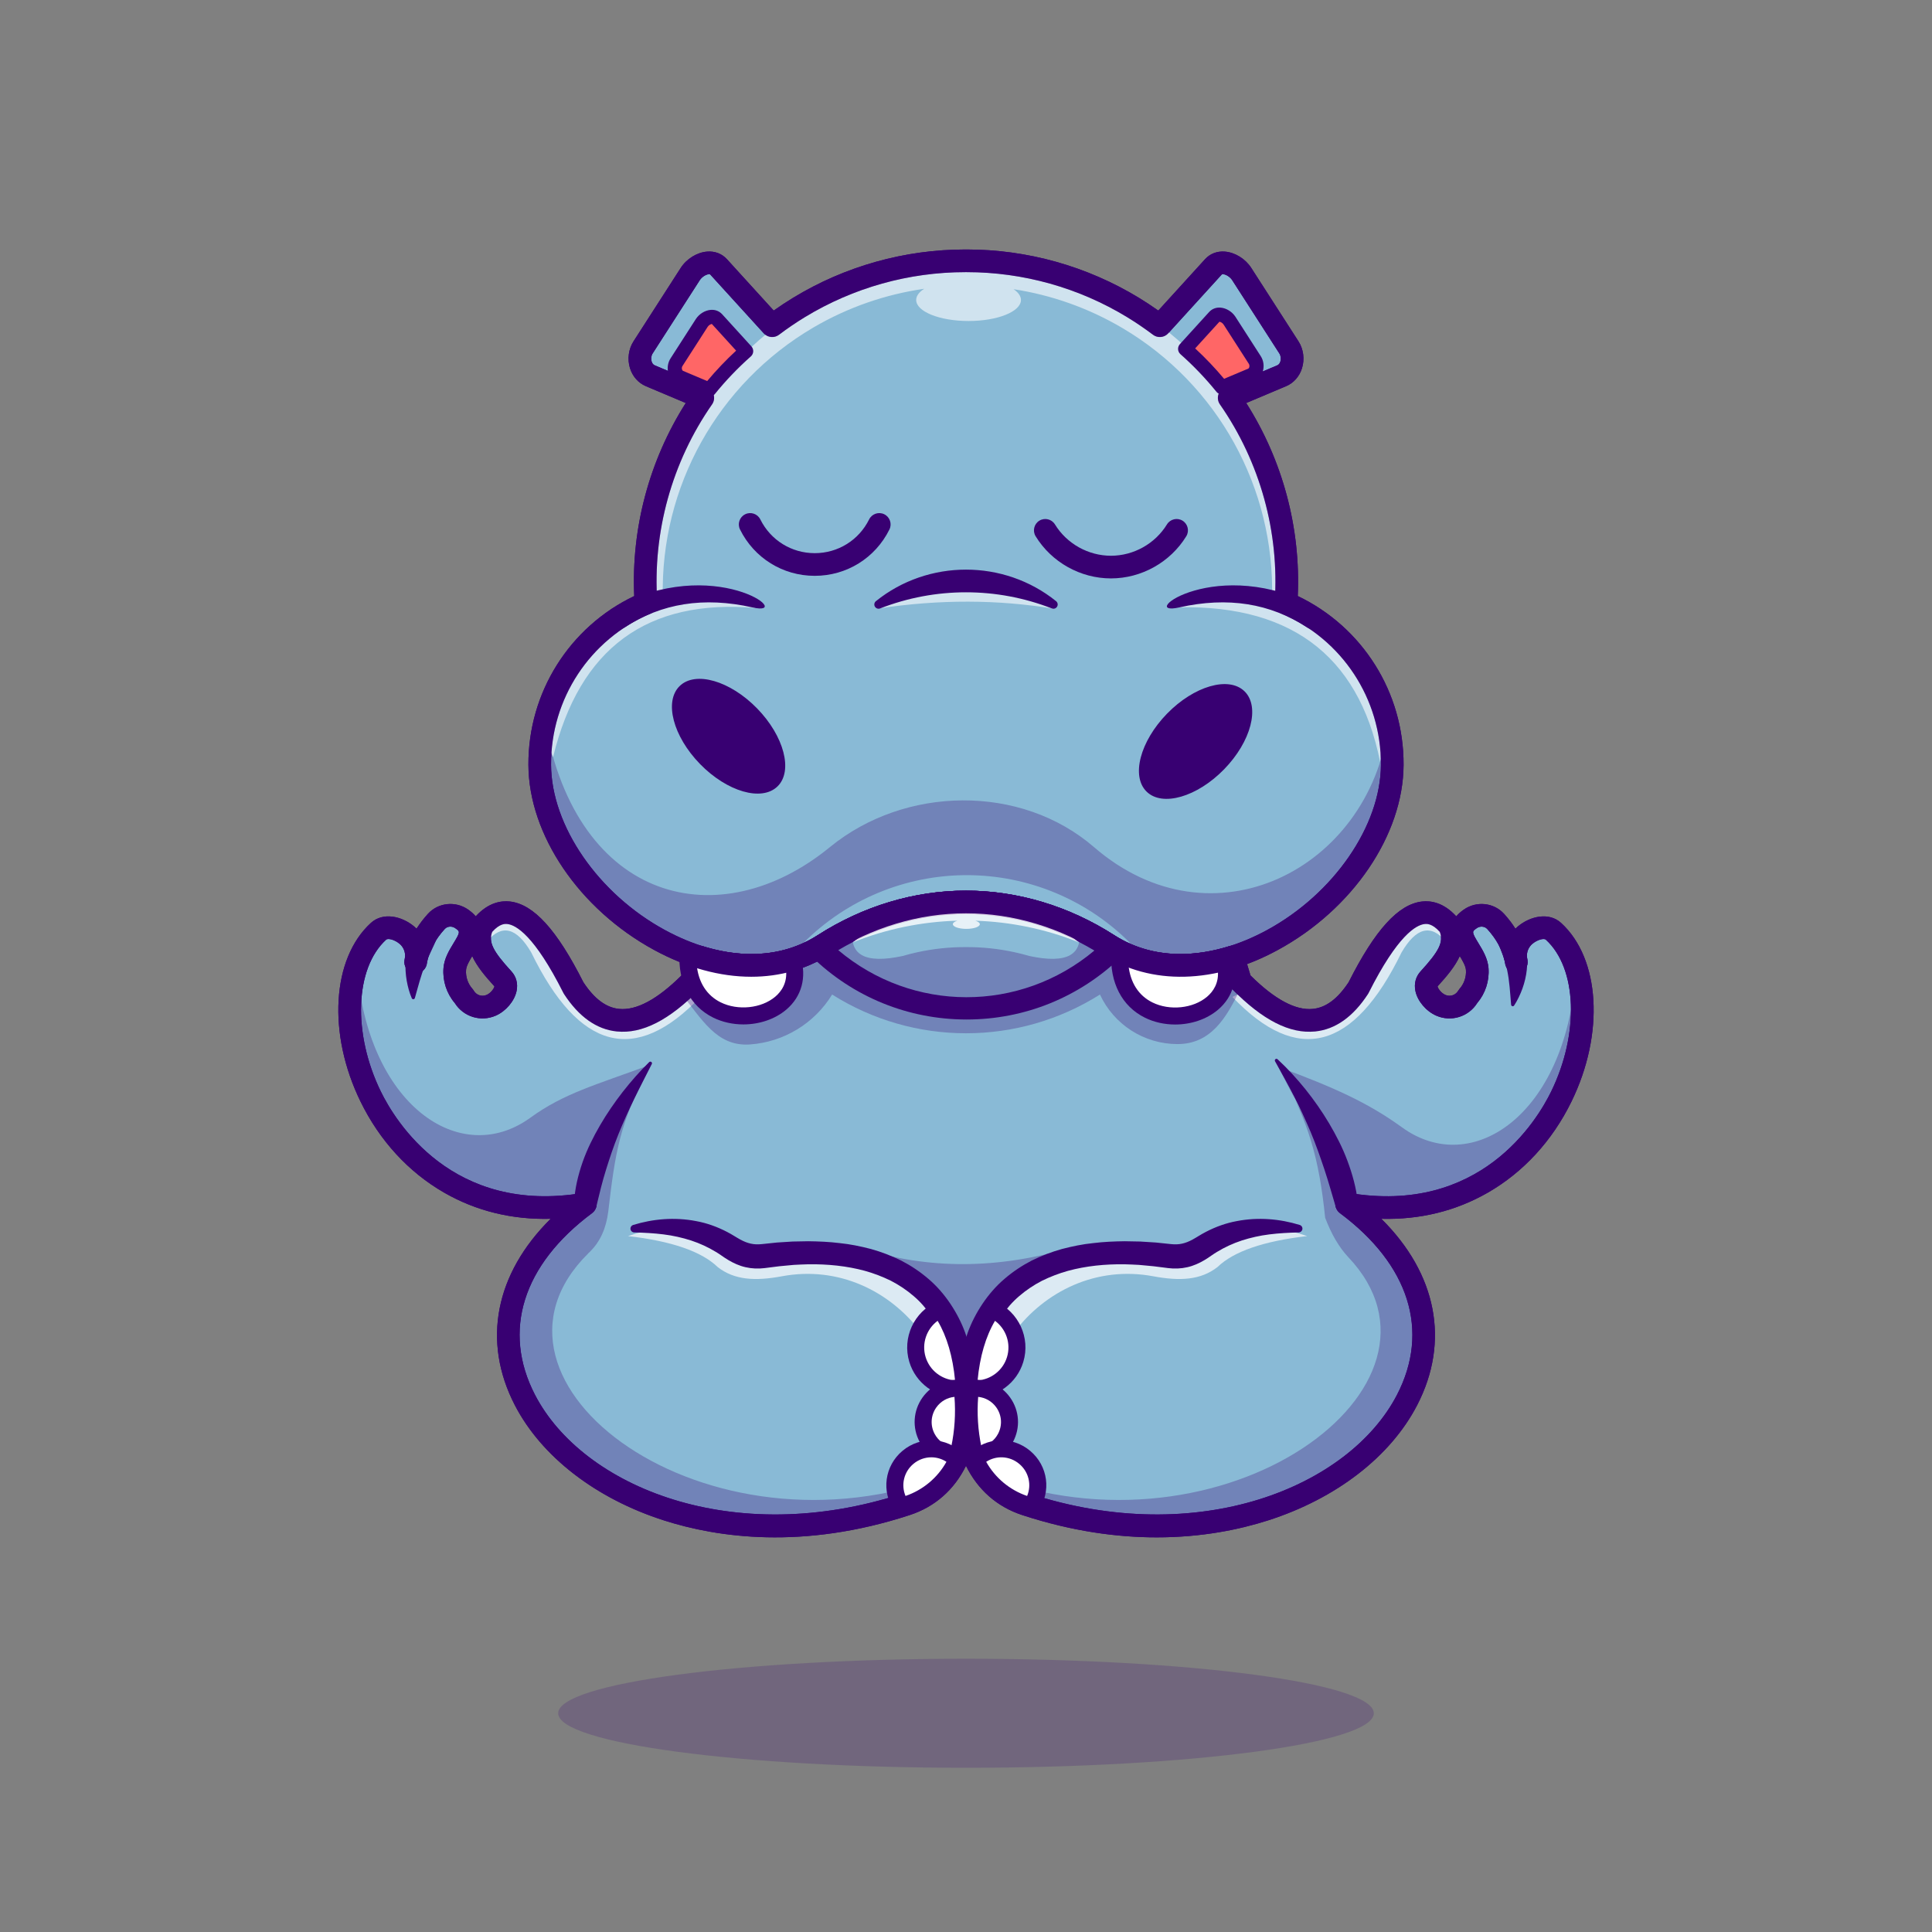 <?xml version="1.0" encoding="utf-8"?>
<!-- Generator: Adobe Illustrator 27.5.0, SVG Export Plug-In . SVG Version: 6.00 Build 0)  -->
<svg version="1.1" id="Layer_1" xmlns="http://www.w3.org/2000/svg" xmlns:xlink="http://www.w3.org/1999/xlink" x="0px" y="0px"
	 viewBox="0 0 4000 4000" style="enable-background:new 0 0 4000 4000;" xml:space="preserve">
<rect x="0" y="0" width="4000" height="4000" fill="#808080" stroke="none"/>
<g>
	<g>
		<!-- <g>
			<rect style="fill-rule:evenodd;clip-rule:evenodd;fill:#9EEF79;" width="4000" height="4000"/>
		</g> -->
	</g>
	<g>
		<g style="opacity:0.2;">
			<g>
				<path style="fill-rule:evenodd;clip-rule:evenodd;fill:#380072;" d="M2000,3434.24c466.318,0,844.344,50.531,844.344,112.88
					c0,62.348-378.026,112.88-844.344,112.88s-844.344-50.532-844.344-112.88C1155.657,3484.77,1533.682,3434.24,2000,3434.24"/>
			</g>
		</g>
		<g>
			<g>
				<g>
					<path style="fill-rule:evenodd;clip-rule:evenodd;fill:#89BAD6;" d="M1705.58,1955.998
						c-228.261,146.567-586.908-111.555-588.104-372.49c-0.643-145.66,86.018-277.549,219.981-334.757
						c-10.643-153.654,32.556-303.012,117.569-424.974l-108.69-45.846c-21.646-9.143-27.685-38.832-14.94-58.618l97.71-151.936
						c12.721-19.784,42.818-32.314,58.619-14.94l110.98,121.937c17.733-13.415,36.254-26.04,55.515-37.781
						c106.183-64.609,226.018-96.805,345.782-96.59c119.764-0.215,239.574,31.982,345.76,96.59
						c19.259,11.741,37.781,24.366,55.537,37.781l110.959-121.937c15.822-17.374,45.895-4.844,58.616,14.94l97.734,151.936
						c12.721,19.786,6.706,49.476-14.94,58.618l-108.713,45.846c85.035,121.961,128.21,271.319,117.592,424.974
						c133.963,57.208,220.624,189.097,219.957,334.757c-1.195,260.935-359.818,519.057-588.104,372.49
						c-91.935-59.046-193.178-88.569-294.397-88.569C1898.758,1867.428,1797.514,1896.952,1705.58,1955.998z"/>
				</g>
			</g>
			<g>
				<g>
					<path style="fill:#380072;" d="M1555.419,2022.262c-64.485,0-133.093-18.501-200.999-55.396
						c-155.093-84.268-259.741-238.284-260.405-383.252c-0.662-149.924,84.8-285.371,219.104-349.597
						c-6.33-140.608,31.187-280.906,106.667-399.641l-82.568-34.829c-15.649-6.609-27.646-20.203-32.925-37.3
						c-5.774-18.701-3.015-39.502,7.378-55.64l97.703-151.921c12.061-18.76,33.379-32.012,54.302-33.757
						c16.24-1.367,30.947,4.224,41.404,15.72l96.782,106.338c13.088-9.28,26.531-18.13,40.149-26.431
						c107.559-65.444,230.916-100.017,356.799-100.017c0.828,0,1.643,0,2.466,0c125.791,0,249.126,34.568,356.68,100.01
						c13.616,8.301,27.065,17.153,40.178,26.443l96.772-106.348c10.466-11.499,25.156-17.092,41.423-15.715
						c20.913,1.753,42.217,15.005,54.277,33.76l97.732,151.931c10.388,16.157,13.135,36.965,7.351,55.667
						c-5.281,17.078-17.271,30.657-32.896,37.256l-82.598,34.834c75.479,118.701,112.998,258.997,106.685,399.641
						c134.316,64.231,219.768,199.68,219.082,349.597c-0.664,144.966-105.305,298.979-260.386,383.247
						c-129.998,70.64-262.62,73.872-363.855,8.877c-86.428-55.51-183.845-84.849-281.721-84.849
						c-97.891,0-195.317,29.338-281.743,84.849h-0.002C1669.906,2006.783,1614.386,2022.262,1555.419,2022.262z M2000.002,1843.966
						c106.885,0,213.069,31.914,307.075,92.29c86.382,55.466,201.599,51.589,316.099-10.625
						c138.296-75.144,235.288-215.876,235.864-342.231c0.627-136.553-80.117-259.441-205.708-313.071
						c-9.185-3.923-14.88-13.23-14.192-23.196c10.027-145.061-30.256-290.644-113.43-409.936
						c-4.048-5.808-5.259-13.132-3.293-19.934c1.968-6.799,6.899-12.349,13.423-15.1l108.711-45.847
						c3.679-1.555,5.466-5.149,6.313-7.891c1.689-5.466,0.908-11.914-1.99-16.423l-97.732-151.931
						c-4.121-6.409-12.349-11.848-18.73-12.383c-2.161-0.159-2.576,0.293-2.808,0.544l-110.955,121.934
						c-8.159,8.97-21.816,10.244-31.494,2.927c-17.231-13.02-35.269-25.291-53.606-36.47
						c-100.178-60.952-215.09-93.162-332.354-93.162c-0.769,0-1.536,0-2.305,0c-117.371,0-232.278,32.207-332.476,93.171
						c-18.35,11.184-36.372,23.452-53.555,36.45c-9.673,7.327-23.337,6.06-31.506-2.917l-110.981-121.938
						c-0.229-0.254-0.664-0.715-2.793-0.54c-6.389,0.535-14.622,5.972-18.74,12.378l-97.71,151.938
						c-2.908,4.509-3.689,10.942-2.005,16.404c0.85,2.744,2.637,6.348,6.34,7.913l108.679,45.842
						c6.521,2.751,11.453,8.301,13.418,15.1c1.968,6.799,0.757,14.123-3.291,19.932
						c-83.179,119.331-123.455,264.917-113.408,409.937c0.688,9.966-5.005,19.275-14.192,23.198
						c-125.581,53.625-206.338,176.516-205.735,313.076c0.579,126.353,97.578,267.087,235.886,342.231
						c114.5,62.217,229.712,66.084,316.082,10.62C1786.908,1875.88,1893.102,1843.966,2000.002,1843.966z M1705.58,1955.997h0.049
						H1705.58z"/>
				</g>
			</g>
			<g style="opacity:0.6;">
				<g>
					<path style="fill-rule:evenodd;clip-rule:evenodd;fill:#FFFFFF;" d="M1820.69,1259.443
						c107.974-76.804,252.821-76.494,360.485,0.765C2065.634,1241.089,1945.489,1240.828,1820.69,1259.443"/>
				</g>
			</g>
			<g style="opacity:0.3;">
				<g>
					<path style="fill-rule:evenodd;clip-rule:evenodd;fill:#380072;" d="M1684.268,1968.313
						c-228.574,118.452-565.621-131.864-566.792-384.805c-0.117-30.574,3.58-60.552,10.79-89.359
						c65.967,375.618,361.939,446.309,589.939,259.742c155.16-126.971,395.187-131.124,546.837,0
						c245.208,211.987,568.867,45.419,608.963-250.076c5.704,25.825,8.617,52.531,8.498,79.693
						c-1.146,252.271-336.405,501.895-564.952,385.711c7.564-5.369,15.011-10.954,22.338-16.756
						c-89.596-89.977-211.339-140.574-338.335-140.574s-248.742,50.597-338.338,140.574
						C1670.137,1957.955,1677.154,1963.205,1684.268,1968.313"/>
				</g>
			</g>
			<g>
				<g>
					<path style="fill-rule:evenodd;clip-rule:evenodd;fill:#89BAD6;" d="M2000.002,2952.117
						c-11.766,70.525-48.975,132.866-123.655,157.33c-606.384,198.572-1084.676-309.03-664.475-621.637
						c-425.45,72.246-586.862-419.817-428.149-564.688c15.705-14.322,42.029-5.8,58.379,7.755
						c16.372,13.557,23.533,35.301,18.45,55.92c4.558-28.998,18.496-57.279,42.769-83.987c13.459-14.845,36.134-16.851,52.577-5.37
						c45.538,31.767-11.289,64.059-14.344,104.01c-1.598,20.598,5.274,40.956,19.046,56.399
						c11.408,19.664,35.799,27.59,56.588,18.376c20.788-9.211,39.714-37.52,24.369-54.273
						c-38.832-42.413-59.572-72.053-42.769-109.978c51.6-61.981,114.49-19.212,188.645,128.308
						c61.407,94.132,142.889,89.596,244.467-13.557c4.893-17.469,10.142-34.296,15.727-50.526
						c88.308,27.614,180.602,24.464,257.953-25.202c91.935-59.046,193.178-88.569,294.422-88.569
						c101.219,0,202.463,29.523,294.397,88.569c77.351,49.666,169.67,52.817,257.953,25.202
						c5.609,16.23,10.859,33.057,15.751,50.526c101.554,103.153,183.036,107.688,244.468,13.557
						c74.155-147.52,137.021-190.289,188.645-128.308c16.778,37.925-3.962,67.566-42.77,109.978
						c-15.37,16.753,3.581,45.062,24.369,54.273c20.764,9.214,45.179,1.288,56.588-18.376c13.747-15.443,20.62-35.802,19.046-56.399
						c-3.079-39.952-59.882-72.244-14.344-104.01c16.443-11.482,39.094-9.475,52.577,5.37c24.249,26.708,38.187,54.989,42.77,83.987
						c-5.083-20.62,2.077-42.364,18.427-55.92c16.372-13.554,42.696-22.076,58.376-7.755
						c158.716,144.871-2.696,636.934-428.146,564.688c420.198,312.607-58.069,820.209-664.477,621.637
						C2048.952,3084.983,2011.745,3022.642,2000.002,2952.117z"/>
				</g>
			</g>
			<g style="opacity:0.3;">
				<g>
					<path style="fill-rule:evenodd;clip-rule:evenodd;fill:#380072;" d="M1180.223,2497.226
						c46.518-89.119,98.047-152.343,164.777-292.226c-111.936,41.386-177.164,58.451-246.973,109.119
						c-145.756,105.802-339.029-27.209-359.268-316.212C730,2345,886.375,2513.478,1180.223,2497.226"/>
				</g>
			</g>
			<g style="opacity:0.3;">
				<g>
					<path style="fill-rule:evenodd;clip-rule:evenodd;fill:#380072;" d="M1085.709,2633.863
						c-117.256,380.892,424.998,710.397,875.245,420.296c-497.384,190.791-1013.815-191.89-743.092-459.104l-0.144-0.046
						c1.075-0.98,2.148-1.958,3.199-2.96l1.026-1.026c20.573-20.407,33.006-47.831,37.351-82.247v0.024
						c13.938-118.522,22.84-185.146,85.705-298.801C1252.469,2397.88,1185.69,2506.225,1085.709,2633.863"/>
				</g>
			</g>
			<g style="opacity:0.3;">
				<g>
					<path style="fill-rule:evenodd;clip-rule:evenodd;fill:#380072;" d="M2820.377,2517.059
						C2773.861,2427.964,2716.708,2349.883,2650,2210c111.912,41.386,182.739,73.284,252.551,123.976
						c145.756,105.802,339.029-27.209,359.268-316.237C3261.364,2366.914,3114.2,2533.335,2820.377,2517.059"/>
				</g>
			</g>
			<g style="opacity:0.3;">
				<g>
					<path style="fill-rule:evenodd;clip-rule:evenodd;fill:#380072;" d="M2915.843,2633.863
						c117.259,380.892-424.996,710.397-875.245,420.296c492.899,189.073,1004.653-185.064,750.351-451.896h0.024
						c-18.855-20.334-34.631-47.327-47.33-80.956h-0.022C2730.996,2398.441,2710.061,2322.64,2645,2205
						C2737.531,2392.88,2815.865,2506.225,2915.843,2633.863"/>
				</g>
			</g>
			<g>
				<g>
					<path style="fill:#380072;" d="M2394.936,3182.931c-81.616,0.005-175.237-12.344-278.606-46.191
						c-52.117-17.07-91.909-52.314-116.338-101.899c-24.438,49.585-64.233,84.829-116.343,101.899
						c-221.894,72.661-398.994,46.235-508.484,11.27c-141.296-45.122-253.979-132.08-309.158-238.574
						c-68.625-132.451-40.442-272.681,74.063-386.021c-80.356,1.973-154.092-16.123-220.232-54.048
						c-73.892-42.373-133.904-107.705-173.55-188.945c-68.452-140.259-59.36-295.71,21.619-369.626
						c25.227-23.008,63.948-13.887,89.165,7.019c1.885,1.558,3.684,3.201,5.396,4.912c6.633-10.525,14.468-20.767,23.494-30.696
						c21.206-23.399,57.056-27.2,83.369-8.826c6.494,4.531,11.631,9.207,15.618,13.95c26.353-28.887,52.925-32.72,70.959-30.666
						c48.982,5.62,97.263,58.716,151.877,167.048c22.751,34.492,46.963,52.578,73.989,55.288
						c35.845,3.589,79.28-19.741,129.211-69.346c4.478-15.596,9.331-31.013,14.456-45.911c4.131-12.009,17.056-18.56,29.187-14.758
						c62.322,19.487,154.258,31.394,238.276-22.554c94.004-60.376,200.198-92.29,307.097-92.29
						c106.885,0,213.069,31.914,307.075,92.29c84.023,53.95,175.955,42.043,238.271,22.554c12.117-3.799,25.037,2.739,29.18,14.729
						c5.105,14.775,9.971,30.203,14.49,45.94c49.912,49.6,93.381,72.949,129.182,69.346c27.034-2.705,51.255-20.796,74.019-55.288
						c54.614-108.328,102.886-161.421,151.855-167.046c18.04-2.075,44.619,1.775,70.981,30.664
						c3.989-4.746,9.126-9.421,15.627-13.955c26.274-18.35,62.112-14.558,83.364,8.836c9.014,9.927,16.843,20.168,23.474,30.691
						c1.707-1.712,3.503-3.352,5.383-4.91c25.259-20.903,63.982-30.024,89.172-7.017c80.972,73.909,90.066,229.358,21.616,369.622
						c-39.646,81.235-99.658,146.572-173.55,188.945c-66.135,37.92-139.934,56.089-220.232,54.048
						c114.507,113.34,142.69,253.569,74.065,386.021c-55.176,106.494-167.859,193.452-309.155,238.574
						C2566.335,3166.691,2488.532,3182.931,2394.936,3182.931z M1211.884,2469.347c9.26,0,17.825,5.498,21.56,14.243
						c4.263,9.971,1.133,21.567-7.568,28.042c-143.635,106.855-186.719,243.984-118.206,376.216
						c98.774,190.64,410.571,319.194,761.375,204.302c74.004-24.243,99.478-88.911,107.815-138.896
						c1.887-11.309,11.675-19.6,23.142-19.6c0.002,0,0.002,0,0.005,0c11.467,0.005,21.255,8.296,23.137,19.609
						c8.323,49.976,33.777,114.644,107.791,138.887c350.803,114.868,662.605-13.662,761.379-204.297
						c68.513-132.236,25.427-269.36-118.208-376.221c-8.701-6.475-11.831-18.071-7.568-28.042
						c4.258-9.976,14.792-15.752,25.5-13.911c271.694,46.167,389.771-148.945,419.487-209.839
						c58.564-120.005,53.799-255.163-11.086-314.392c-3.711-3.386-17.173-0.129-27.598,8.499
						c-8.152,6.76-12.368,17.239-11.387,27.644c0.435,2.173,0.825,4.353,1.172,6.543c1.96,12.415-6.208,24.17-18.53,26.658
						c-12.3,2.5-24.412-5.171-27.422-17.378c-0.669-2.712-1.187-5.444-1.558-8.184c-4.919-22.82-16.941-44.876-35.806-65.649
						c-5.417-5.969-14.785-6.787-21.772-1.904c-10.276,7.168-10.889,7.595,3.757,31.646c8.904,14.617,18.992,31.184,20.544,51.328
						c1.992,26.06-6.523,52.188-23.411,72.07c-17.942,28.55-54.082,39.722-85.132,25.952c-20.903-9.268-38.516-30.151-42.82-50.791
						c-3.193-15.313,0.601-29.8,10.681-40.788c38.464-42.036,47.744-60.515,39.805-81.685
						c-16.135-18.066-27.627-16.748-31.536-16.304c-17.5,2.012-55.83,23.225-115.896,142.717c-0.396,0.786-0.835,1.548-1.316,2.285
						c-30.793,47.188-67.583,73.228-109.346,77.407c-52.38,5.244-108.477-23.325-171.484-87.329
						c-2.781-2.827-4.802-6.308-5.872-10.127c-2.668-9.526-5.474-18.94-8.386-28.164c-93.665,23.804-183.611,11.943-255.405-34.155
						c-86.428-55.51-183.845-84.851-281.721-84.851c-97.891,0-195.317,29.341-281.743,84.851
						c-71.78,46.089-161.733,57.964-255.388,34.158c-2.925,9.275-5.727,18.684-8.381,28.157c-1.069,3.818-3.091,7.305-5.874,10.132
						c-63.03,64.009-119.124,92.637-171.518,87.324c-41.755-4.18-78.533-30.225-109.312-77.407c-0.481-0.732-0.918-1.494-1.313-2.28
						c-60.066-119.497-98.406-140.708-115.911-142.717c-3.884-0.444-15.391-1.77-31.526,16.309
						c-7.956,21.167,1.323,39.644,39.827,81.699c10.066,10.989,13.848,25.476,10.647,40.789
						c-4.309,20.635-21.917,41.514-42.815,50.776c-31.042,13.745-67.178,2.588-85.112-25.947
						c-16.924-19.893-25.439-46.035-23.418-72.095c1.541-20.129,11.636-36.704,20.542-51.328
						c14.643-24.041,14.028-24.468,3.77-31.626c-7.009-4.898-16.367-4.08-21.773,1.885c-18.879,20.774-30.898,42.808-35.806,65.596
						c-0.371,2.761-0.894,5.518-1.567,8.252c-3.01,12.2-15.115,19.829-27.415,17.383c-12.317-2.485-20.491-14.231-18.54-26.643
						c0.347-2.209,0.74-4.409,1.179-6.601c0.964-10.391-3.257-20.85-11.416-27.608c-10.415-8.633-23.884-11.89-27.607-8.486
						c-64.875,59.219-69.641,194.377-11.074,314.387c29.714,60.889,147.8,255.938,419.487,209.834
						C1209.262,2469.454,1210.58,2469.347,1211.884,2469.347z M2976.342,2042.15c0.579,4.19,7.412,13.833,15.979,17.627
						c9.861,4.39,21.377,0.63,26.79-8.701c0.791-1.367,1.721-2.646,2.771-3.828c9.456-10.62,14.258-24.839,13.174-39.006
						c-0.649-8.435-6.65-18.696-12.764-28.755C3012.614,2000.861,2995.541,2021.134,2976.342,2042.15z M977.695,1979.496
						c-6.108,10.051-12.102,20.305-12.747,28.743c-1.101,14.18,3.696,28.384,13.159,38.994c1.057,1.182,1.99,2.471,2.786,3.843
						c5.415,9.331,16.919,13.091,26.787,8.701c8.572-3.799,15.403-13.452,15.972-17.637
						C1004.45,2021.134,987.372,2000.861,977.695,1979.496z"/>
				</g>
			</g>
			<g style="opacity:0.7;">
				<g>
					<path style="fill-rule:evenodd;clip-rule:evenodd;fill:#FFFFFF;" d="M2584.86,2048.003
						c47.278,43.891,90.001,65.445,128.188,64.609c38.258-0.191,71.958-22.626,101.124-67.329
						c52.054-103.534,98.545-155.446,139.477-155.778c14.058,0.357,27.47,6.826,40.216,19.427
						c1.17,11.553,1.122,25.085-0.166,40.646c-30.955-37.114-61.649-29.596-92.054,22.531
						c-98.69,202.771-215.399,233.44-350.056,91.959C2562.83,2058.6,2573.927,2053.255,2584.86,2048.003"/>
				</g>
			</g>
			<g style="opacity:0.7;">
				<g>
					<path style="fill-rule:evenodd;clip-rule:evenodd;fill:#FFFFFF;" d="M1007.928,1907.214
						c49.835-46.851,109.668-0.86,179.504,138.069c58.115,89.048,134.203,89.786,228.237,2.219
						c11.289,5.394,22.746,10.908,34.37,16.565c-134.682,141.481-251.367,110.812-350.078-91.959
						c-30.408-52.127-61.077-59.645-92.054-22.531C1006.569,1933.252,1006.569,1919.147,1007.928,1907.214"/>
				</g>
			</g>
			<g>
				<g>
					<path style="fill:#380072;" d="M2394.936,3182.931c-81.616,0.005-175.237-12.344-278.606-46.191
						c-52.117-17.07-91.909-52.314-116.338-101.899c-24.438,49.585-64.233,84.829-116.343,101.899
						c-221.894,72.661-398.994,46.235-508.484,11.27c-141.296-45.122-253.979-132.08-309.158-238.574
						c-68.625-132.451-40.442-272.681,74.063-386.021c-80.356,1.973-154.092-16.123-220.232-54.048
						c-73.892-42.373-133.904-107.705-173.55-188.945c-68.452-140.259-59.36-295.71,21.619-369.626
						c25.227-23.008,63.948-13.887,89.165,7.019c1.885,1.558,3.684,3.201,5.396,4.912c6.633-10.525,14.468-20.767,23.494-30.696
						c21.206-23.399,57.056-27.2,83.369-8.826c6.494,4.531,11.631,9.207,15.618,13.95c26.353-28.887,52.925-32.72,70.959-30.666
						c48.982,5.62,97.263,58.716,151.877,167.048c22.751,34.492,46.963,52.578,73.989,55.288
						c35.845,3.589,79.28-19.741,129.211-69.346c4.478-15.596,9.331-31.013,14.456-45.911c4.131-12.009,17.056-18.56,29.187-14.758
						c62.322,19.487,154.258,31.394,238.276-22.554c94.004-60.376,200.198-92.29,307.097-92.29
						c106.885,0,213.069,31.914,307.075,92.29c84.023,53.95,175.955,42.043,238.271,22.554c12.117-3.799,25.037,2.739,29.18,14.729
						c5.105,14.775,9.971,30.203,14.49,45.94c49.912,49.6,93.381,72.949,129.182,69.346c27.034-2.705,51.255-20.796,74.019-55.288
						c54.614-108.328,102.886-161.421,151.855-167.046c18.04-2.075,44.619,1.775,70.981,30.664
						c3.989-4.746,9.126-9.421,15.627-13.955c26.274-18.35,62.112-14.558,83.364,8.836c9.014,9.927,16.843,20.168,23.474,30.691
						c1.707-1.712,3.503-3.352,5.383-4.91c25.259-20.903,63.982-30.024,89.172-7.017c80.972,73.909,90.066,229.358,21.616,369.622
						c-39.646,81.235-99.658,146.572-173.55,188.945c-66.135,37.92-139.934,56.089-220.232,54.048
						c114.507,113.34,142.69,253.569,74.065,386.021c-55.176,106.494-167.859,193.452-309.155,238.574
						C2566.335,3166.691,2488.532,3182.931,2394.936,3182.931z M1211.884,2469.347c9.26,0,17.825,5.498,21.56,14.243
						c4.263,9.971,1.133,21.567-7.568,28.042c-143.635,106.855-186.719,243.984-118.206,376.216
						c98.774,190.64,410.571,319.194,761.375,204.302c74.004-24.243,99.478-88.911,107.815-138.896
						c1.887-11.309,11.675-19.6,23.142-19.6c0.002,0,0.002,0,0.005,0c11.467,0.005,21.255,8.296,23.137,19.609
						c8.323,49.976,33.777,114.644,107.791,138.887c350.803,114.868,662.605-13.662,761.379-204.297
						c68.513-132.236,25.427-269.36-118.208-376.221c-8.701-6.475-11.831-18.071-7.568-28.042
						c4.258-9.976,14.792-15.752,25.5-13.911c271.694,46.167,389.771-148.945,419.487-209.839
						c58.564-120.005,53.799-255.163-11.086-314.392c-3.711-3.386-17.173-0.129-27.598,8.499
						c-8.152,6.76-12.368,17.239-11.387,27.644c0.435,2.173,0.825,4.353,1.172,6.543c1.96,12.415-6.208,24.17-18.53,26.658
						c-12.3,2.5-24.412-5.171-27.422-17.378c-0.669-2.712-1.187-5.444-1.558-8.184c-4.919-22.82-16.941-44.876-35.806-65.649
						c-5.417-5.969-14.785-6.787-21.772-1.904c-10.276,7.168-10.889,7.595,3.757,31.646c8.904,14.617,18.992,31.184,20.544,51.328
						c1.992,26.06-6.523,52.188-23.411,72.07c-17.942,28.55-54.082,39.722-85.132,25.952c-20.903-9.268-38.516-30.151-42.82-50.791
						c-3.193-15.313,0.601-29.8,10.681-40.788c38.464-42.036,47.744-60.515,39.805-81.685
						c-16.135-18.066-27.627-16.748-31.536-16.304c-17.5,2.012-55.83,23.225-115.896,142.717c-0.396,0.786-0.835,1.548-1.316,2.285
						c-30.793,47.188-67.583,73.228-109.346,77.407c-52.38,5.244-108.477-23.325-171.484-87.329
						c-2.781-2.827-4.802-6.308-5.872-10.127c-2.668-9.526-5.474-18.94-8.386-28.164c-93.665,23.804-183.611,11.943-255.405-34.155
						c-86.428-55.51-183.845-84.851-281.721-84.851c-97.891,0-195.317,29.341-281.743,84.851
						c-71.78,46.089-161.733,57.964-255.388,34.158c-2.925,9.275-5.727,18.684-8.381,28.157c-1.069,3.818-3.091,7.305-5.874,10.132
						c-63.03,64.009-119.124,92.637-171.518,87.324c-41.755-4.18-78.533-30.225-109.312-77.407c-0.481-0.732-0.918-1.494-1.313-2.28
						c-60.066-119.497-98.406-140.708-115.911-142.717c-3.884-0.444-15.391-1.77-31.526,16.309
						c-7.956,21.167,1.323,39.644,39.827,81.699c10.066,10.989,13.848,25.476,10.647,40.789
						c-4.309,20.635-21.917,41.514-42.815,50.776c-31.042,13.745-67.178,2.588-85.112-25.947
						c-16.924-19.893-25.439-46.035-23.418-72.095c1.541-20.129,11.636-36.704,20.542-51.328
						c14.643-24.041,14.028-24.468,3.77-31.626c-7.009-4.898-16.367-4.08-21.773,1.885c-18.879,20.774-30.898,42.808-35.806,65.596
						c-0.371,2.761-0.894,5.518-1.567,8.252c-3.01,12.2-15.115,19.829-27.415,17.383c-12.317-2.485-20.491-14.231-18.54-26.643
						c0.347-2.209,0.74-4.409,1.179-6.601c0.964-10.391-3.257-20.85-11.416-27.608c-10.415-8.633-23.884-11.89-27.607-8.486
						c-64.875,59.219-69.641,194.377-11.074,314.387c29.714,60.889,147.8,255.938,419.487,209.834
						C1209.262,2469.454,1210.58,2469.347,1211.884,2469.347z M2976.342,2042.15c0.579,4.19,7.412,13.833,15.979,17.627
						c9.861,4.39,21.377,0.63,26.79-8.701c0.791-1.367,1.721-2.646,2.771-3.828c9.456-10.62,14.258-24.839,13.174-39.006
						c-0.649-8.435-6.65-18.696-12.764-28.755C3012.614,2000.861,2995.541,2021.134,2976.342,2042.15z M977.695,1979.496
						c-6.108,10.051-12.102,20.305-12.747,28.743c-1.101,14.18,3.696,28.384,13.159,38.994c1.057,1.182,1.99,2.471,2.786,3.843
						c5.415,9.331,16.919,13.091,26.787,8.701c8.572-3.799,15.403-13.452,15.972-17.637
						C1004.45,2021.134,987.372,2000.861,977.695,1979.496z"/>
				</g>
			</g>
			<g style="opacity:0.7;">
				<g>
					<path style="fill-rule:evenodd;clip-rule:evenodd;fill:#FFFFFF;" d="M2098.476,2665.415
						c-104.895,136.019-117.09,272.346-36.54,409.007c-99.55-220.077,89.906-476.048,325.854-432.015
						c54.799,10.216,98.14,8.043,132.891-19.117c33.319-32.268,95.18-53.677,185.587-64.13
						c-86.802-30.359-166.185-18.019-238.142,36.97C2298.41,2592,2175.185,2615.103,2098.476,2665.415"/>
				</g>
			</g>
			<g style="opacity:0.7;">
				<g>
					<path style="fill-rule:evenodd;clip-rule:evenodd;fill:#FFFFFF;" d="M1946.491,3071.177l-0.882,0.882
						c97.138-219.527-91.768-473.542-326.88-429.651c-54.799,10.216-98.14,8.043-132.866-19.117
						c-33.343-32.268-95.205-53.677-185.612-64.13c86.802-30.359,166.185-18.019,238.142,36.97
						c169.741-4.13,292.941,18.973,369.65,69.284C2012.126,2800.358,2024.918,2935.588,1946.491,3071.177"/>
				</g>
			</g>
			<g style="opacity:0.3;">
				<g>
					<path style="fill-rule:evenodd;clip-rule:evenodd;fill:#380072;" d="M1408.007,2054.472
						c19.762-13.007,2.317-0.836,23.892-22.746c4.893-17.469,10.142-34.296,15.727-50.526
						c88.308,27.614,180.602,24.464,257.953-25.202c91.935-59.046,193.178-88.569,294.422-88.569
						c101.219,0,202.463,29.523,294.397,88.569c77.351,49.666,169.67,52.817,257.953,25.202
						c5.609,16.23,10.859,33.057,15.751,50.526c10.24,10.406-9.5,6.039,0.335,14.439h-0.024
						c-29.261,62.245-62.125,115.661-130.908,115.492c-68.785-0.19-131.243-40.191-160.148-102.603
						c-169.36,106.948-385.14,106.948-554.497,0c-36.659,59.882-99.98,98.379-170.029,103.343
						c-70.025,4.964-100.049-53.821-144.8-107.925H1408.007z"/>
				</g>
			</g>
			<g>
				<g>
					<path style="fill-rule:evenodd;clip-rule:evenodd;fill:#89BAD6;" d="M1696.701,1963.611v-0.071
						c2.984-1.742,5.944-3.534,8.879-5.418c183.872-118.07,404.95-118.07,588.82,0c3.436,2.219,6.897,4.296,10.382,6.325
						C2135.231,2128.554,1865.869,2128.268,1696.701,1963.611z"/>
				</g>
			</g>
			<g>
				<g>
					<path style="fill:#380072;" d="M2001.171,2110.778c-0.205,0-0.398,0-0.603,0c-120.3-0.156-234.026-46.45-320.232-130.356
						c-4.536-4.416-7.097-10.478-7.097-16.811v-0.071c0-8.342,4.431-16.06,11.638-20.264c2.698-1.575,5.376-3.193,8.032-4.897
						c192.283-123.474,421.877-123.476,614.165,0.003c3.179,2.053,6.333,3.943,9.507,5.788c6.35,3.696,10.603,10.154,11.489,17.446
						c0.889,7.292-1.692,14.58-6.973,19.69C2234.826,2064.806,2121.222,2110.778,2001.171,2110.778z M1735.551,1967.184
						c153.672,129.624,376.194,129.961,530.261,0.82C2098.566,1868.129,1902.997,1867.85,1735.551,1967.184z"/>
				</g>
			</g>
			<g style="opacity:0.8;">
				<g>
					<path style="fill-rule:evenodd;clip-rule:evenodd;fill:#FFFFFF;" d="M1974.606,1868.071
						c16.421-0.811,32.866-0.811,49.263-0.071c74.798,4.917,148.402,32.554,209.787,82.96
						c-68.854-27.541-141.386-42.434-214.228-44.703c5.658,1.767,9.214,4.321,9.214,7.185c0,5.345-12.506,9.69-27.925,9.69
						c-15.395,0-27.9-4.345-27.9-9.69c0-2.889,3.627-5.489,9.404-7.256c-73.583,2.028-146.877,16.946-216.474,44.773
						C1826.871,1900.745,1900.144,1873.133,1974.606,1868.071"/>
				</g>
			</g>
			<g>
				<g>
					<path style="fill-rule:evenodd;clip-rule:evenodd;fill:#FFFFFF;" d="M1424.357,1973.206
						c73.558,28.521,145.707,32.84,216.425,12.936C1683.743,2127.122,1414.547,2161.753,1424.357,1973.206z"/>
				</g>
			</g>
			<g>
				<g>
					<path style="fill:#380072;" d="M1539.094,2120.944c-21.667,0-43.394-4.639-62.683-14.185
						c-47.471-23.501-72.849-72.51-69.626-134.468c0.293-5.637,3.274-10.791,8.013-13.86c4.741-3.064,10.659-3.674,15.923-1.633
						c69.595,26.987,138.665,31.165,205.295,12.405c9.214-2.598,18.811,2.656,21.602,11.809
						c12.942,42.476,2.124,82.31-29.682,109.287C1604.22,2110.416,1571.733,2120.944,1539.094,2120.944z M1442.475,1998.253
						c3.738,35.874,20.864,62.764,49.551,76.968c35.74,17.69,84.387,12.637,113.144-11.758
						c12.456-10.566,25.249-28.349,22.231-55.793C1566.867,2021.271,1504.845,2018.102,1442.475,1998.253z"/>
				</g>
			</g>
			<g>
				<g>
					<path style="fill-rule:evenodd;clip-rule:evenodd;fill:#FFFFFF;" d="M2318.289,1973.396
						c73.559,28.521,145.685,32.84,216.401,12.936C2577.65,2127.312,2308.457,2161.968,2318.289,1973.396z"/>
				</g>
			</g>
			<g>
				<g>
					<path style="fill:#380072;" d="M2432.997,2121.144c-21.665,0-43.391-4.639-62.676-14.185
						c-47.466-23.501-72.837-72.515-69.607-134.478c0.295-5.637,3.274-10.791,8.013-13.857c4.736-3.064,10.659-3.672,15.923-1.633
						c69.583,26.98,138.65,31.15,205.271,12.402c9.214-2.603,18.809,2.654,21.602,11.809c12.944,42.48,2.124,82.319-29.688,109.297
						C2498.122,2110.616,2465.634,2121.144,2432.997,2121.144z M2336.403,1998.444c3.73,35.884,20.852,62.773,49.534,76.978
						c35.735,17.686,84.373,12.632,113.135-11.758c12.458-10.571,25.256-28.354,22.236-55.803
						C2460.783,2021.442,2398.766,2018.292,2336.403,1998.444z"/>
				</g>
			</g>
			<g>
				<g>
					<path style="fill:#380072;" d="M1960.814,3009.153c8.083-39.39,13.127-79.316,12.819-118.85
						c-0.072-19.773-1.849-39.331-4.698-58.601c-3.181-19.197-8.036-37.92-14.541-55.891c-6.454-18.01-15.359-34.836-25.779-50.466
						c-10.518-15.564-22.784-29.932-37.128-42.073c-14.238-12.236-29.993-22.788-46.899-31.543
						c-17.114-8.403-35.099-15.334-53.804-20.557c-37.511-10.215-77.273-14.136-117.178-13.604c-9.993,0.2-20.009,0.752-30.001,1.25
						c-10.013,0.952-20.022,1.738-30.022,2.805l-30.562,3.857c-12.563,1.609-26.234,1.169-39.359-1.843
						c-13.188-2.93-25.204-8.621-35.566-14.731c-2.607-1.538-5.112-3.108-7.529-4.746l-6.714-4.602
						c-3.89-2.559-7.653-5.354-11.732-7.632c-15.97-9.695-33.105-17.656-51.294-23.623c-18.201-5.85-37.286-10.171-57.02-12.61
						c-19.725-2.48-39.979-3.596-60.684-4.048l-0.105-0.002c-4.37-0.095-7.834-3.713-7.739-8.083
						c0.076-3.494,2.417-6.409,5.581-7.39c40.876-12.59,85.763-16.638,130.189-8.03c22.222,4.009,43.99,11.833,64.315,22.444
						c5.159,2.527,9.999,5.615,14.968,8.506l6.403,3.85l5.82,3.33c7.659,4.224,14.891,7.065,22.067,8.579
						c7.17,1.65,14.609,1.78,22.683,0.957l31.444-3.296c10.715-0.828,21.478-1.36,32.205-2.043
						c10.797-0.188,21.578-0.513,32.384-0.608c21.656,0.266,43.362,1.165,65.092,3.857c21.738,2.151,43.411,6.667,64.844,12.227
						c21.395,5.964,42.38,13.984,62.603,23.972c20.071,10.361,39.114,23.057,56.41,37.957c17.408,14.797,32.48,32.349,45.219,51.218
						c12.653,18.926,23.257,39.224,30.88,60.398c7.682,21.143,13.256,42.852,16.869,64.717c3.273,21.88,5.211,43.855,5.3,65.71
						c0.331,43.733-5.187,86.836-13.826,128.914c-2.605,12.693-15.006,20.869-27.699,18.264
						c-12.692-2.605-20.869-15.007-18.263-27.7L1960.814,3009.153z"/>
				</g>
			</g>
			<g>
				<g>
					<path style="fill:#380072;" d="M1995.114,3018.831c-8.641-42.078-14.163-85.181-13.834-128.914
						c0.088-21.858,2.026-43.833,5.298-65.713c3.615-21.868,9.188-43.577,16.87-64.719c7.622-21.174,18.228-41.472,30.881-60.398
						c12.739-18.867,27.811-36.418,45.221-51.216c17.296-14.9,36.34-27.595,56.411-37.957c20.222-9.988,41.208-18.008,62.603-23.972
						c21.433-5.559,43.105-10.076,64.845-12.227c21.73-2.69,43.435-3.591,65.092-3.857c10.806,0.095,21.587,0.42,32.384,0.608
						c10.728,0.684,21.49,1.216,32.205,2.043l31.447,3.296c8.074,0.823,15.513,0.693,22.683-0.955
						c7.175-1.514,14.408-4.358,22.065-8.582l5.822-3.33l6.403-3.848c4.968-2.891,9.808-5.979,14.968-8.508
						c20.325-10.608,42.094-18.433,64.315-22.444c44.426-8.608,89.314-4.561,130.19,8.03c4.176,1.287,6.52,5.715,5.233,9.893
						c-1.029,3.34-4.067,5.508-7.378,5.583h-0.118c-20.704,0.452-40.958,1.567-60.684,4.048c-19.734,2.439-38.821,6.76-57.02,12.61
						c-18.19,5.967-35.325,13.928-51.295,23.623c-4.08,2.278-7.842,5.076-11.732,7.632l-6.714,4.604
						c-2.417,1.638-4.923,3.208-7.531,4.744c-10.361,6.111-22.378,11.802-35.566,14.734c-13.125,3.01-26.796,3.45-39.359,1.841
						l-30.562-3.857c-10.001-1.067-20.009-1.853-30.022-2.805c-9.994-0.498-20.01-1.05-30.001-1.25
						c-39.906-0.532-79.669,3.389-117.18,13.604c-18.705,5.222-36.689,12.153-53.804,20.557
						c-16.908,8.755-32.662,19.307-46.902,31.541c-14.344,12.144-26.611,26.509-37.129,42.073
						c-10.421,15.63-19.326,32.456-25.78,50.469c-6.505,17.969-11.36,36.694-14.541,55.891c-2.849,19.268-4.626,38.828-4.697,58.601
						c-0.306,39.531,4.74,79.46,12.826,118.848l0.05,0.242c2.606,12.693-5.57,25.093-18.263,27.7
						C2010.121,3039.697,1997.72,3031.523,1995.114,3018.831z"/>
				</g>
			</g>
			<g>
				<g>
					<path style="fill-rule:evenodd;clip-rule:evenodd;fill:#FFFFFF;" d="M2054.346,2711.073
						c-28.902,40.765-45.323,95.251-49.285,163.44c42.747,7.278,84.25-18.449,96.757-59.977
						C2114.347,2773.008,2093.989,2728.662,2054.346,2711.073z"/>
				</g>
			</g>
			<g>
				<g>
					<path style="fill:#380072;" d="M2019.484,2893.331c-5.742,0-11.55-0.479-17.378-1.47c-8.84-1.509-15.132-9.419-14.612-18.369
						c4.138-71.23,21.802-129.302,52.495-172.598c4.844-6.831,13.828-9.316,21.494-5.908c47.654,21.147,72.236,74.727,57.18,124.634
						C2105.329,2863.898,2064.421,2893.331,2019.484,2893.331z M2060.041,2734.611c-19.277,32.578-31.375,73.945-36.077,123.379
						c27.876-1.841,52.644-20.767,61.006-48.525C2093.454,2781.339,2082.88,2751.451,2060.041,2734.611z"/>
				</g>
			</g>
			<g>
				<g>
					<path style="fill-rule:evenodd;clip-rule:evenodd;fill:#FFFFFF;" d="M2009.167,2875.109
						c-5.465,46.445-2.459,93.511,8.903,138.881c26.515,0.787,51.169-13.508,63.675-36.921c12.506-23.391,10.67-51.839-4.702-73.439
						C2061.651,2882.006,2035.373,2870.981,2009.167,2875.109z"/>
				</g>
			</g>
			<g>
				<g>
					<path style="fill:#380072;" d="M2020.212,3031.617c-0.886,0-1.772-0.01-2.664-0.039c-7.874-0.234-14.634-5.669-16.548-13.315
						c-11.914-47.578-15.046-96.436-9.309-145.21c0.92-7.837,6.946-14.102,14.739-15.327c33.027-5.176,65.569,8.481,84.949,35.698
						c19.387,27.241,21.641,62.471,5.884,91.938C2081.933,3014.073,2052.58,3031.617,2020.212,3031.617z M2025.192,2892.076
						c-2.666,34.59-0.452,69.131,6.606,103.057c14.565-3.291,27.139-12.715,34.424-26.357c9.419-17.612,8.069-38.662-3.516-54.941
						C2053.744,2901.246,2040.068,2893.502,2025.192,2892.076z"/>
				</g>
			</g>
			<g>
				<g>
					<path style="fill-rule:evenodd;clip-rule:evenodd;fill:#FFFFFF;" d="M2019.764,3021.891
						c21.766,47.948,64.201,83.366,115.277,96.207c22.267-32.077,16.372-75.848-13.603-100.863
						C2091.46,2992.2,2047.329,2994.228,2019.764,3021.891z"/>
				</g>
			</g>
			<g>
				<g>
					<path style="fill:#380072;" d="M2135.041,3135.695c-1.426,0-2.864-0.176-4.29-0.532
						c-56.597-14.229-102.891-52.866-127.012-105.996c-3.025-6.67-1.609-14.512,3.56-19.697
						c34.255-34.375,88.176-36.846,125.417-5.737c37.229,31.06,44.446,84.546,16.78,124.399
						C2146.159,3132.941,2140.717,3135.695,2135.041,3135.695z M2041.806,3026.52c18.655,33.301,48.625,58.315,84.731,70.713
						c9.626-22.964,3.528-49.878-16.372-66.484C2090.248,3014.113,2062.675,3012.931,2041.806,3026.52z"/>
				</g>
			</g>
			<g>
				<g>
					<path style="fill-rule:evenodd;clip-rule:evenodd;fill:#FFFFFF;" d="M1946.97,2711.073
						c28.878,40.765,45.323,95.251,49.285,163.44c-42.769,7.278-84.251-18.449-96.781-59.977
						C1886.968,2773.008,1907.327,2728.662,1946.97,2711.073z"/>
				</g>
			</g>
			<g>
				<g>
					<path style="fill:#380072;" d="M1981.84,2893.331c-44.937,0-85.852-29.434-99.211-73.711
						c-15.032-49.917,9.563-103.491,57.202-124.634c7.666-3.408,16.653-0.923,21.497,5.913
						c30.698,43.33,48.359,101.401,52.493,172.593c0.52,8.95-5.774,16.86-14.614,18.369
						C1993.388,2892.853,1987.577,2893.331,1981.84,2893.331z M1941.269,2734.615c-22.832,16.841-33.413,46.724-24.946,74.849
						c8.374,27.754,33.154,46.675,61.028,48.525C1972.651,2808.585,1960.551,2767.213,1941.269,2734.615z"/>
				</g>
			</g>
			<g>
				<g>
					<path style="fill-rule:evenodd;clip-rule:evenodd;fill:#FFFFFF;" d="M1992.149,2875.109
						c5.465,46.445,2.459,93.511-8.901,138.881c-26.517,0.787-51.172-13.508-63.677-36.921
						c-12.506-23.391-10.668-51.839,4.702-73.439C1939.643,2882.006,1965.943,2870.981,1992.149,2875.109z"/>
				</g>
			</g>
			<g>
				<g>
					<path style="fill:#380072;" d="M1981.108,3031.617c-32.373,0-61.724-17.544-77.058-46.26
						c-15.752-29.458-13.498-64.688,5.884-91.929c19.356-27.227,51.919-40.908,84.954-35.703c7.793,1.226,13.818,7.49,14.739,15.327
						c5.737,48.77,2.607,97.627-9.307,145.21c-1.914,7.642-8.674,13.081-16.548,13.315
						C1982.88,3031.608,1981.994,3031.617,1981.108,3031.617z M1976.125,2892.076c-14.885,1.416-28.562,9.16-37.512,21.748
						c-11.587,16.289-12.937,37.339-3.523,54.946c7.288,13.647,19.863,23.071,34.431,26.362
						C1976.577,2961.207,1978.791,2926.661,1976.125,2892.076z"/>
				</g>
			</g>
			<g>
				<g>
					<path style="fill-rule:evenodd;clip-rule:evenodd;fill:#FFFFFF;" d="M1981.552,3021.891
						c-21.766,47.948-64.201,83.366-115.277,96.207c-22.267-32.077-16.372-75.848,13.606-100.863
						C1909.856,2992.2,1953.987,2994.228,1981.552,3021.891z"/>
				</g>
			</g>
			<g>
				<g>
					<path style="fill:#380072;" d="M1866.276,3135.695c-5.676,0-11.116-2.754-14.456-7.563
						c-27.668-39.854-20.452-93.335,16.787-124.404c37.229-31.104,91.155-28.633,125.408,5.742
						c5.169,5.186,6.584,13.027,3.56,19.697c-24.119,53.13-70.41,91.768-127.007,105.996
						C1869.142,3135.519,1867.699,3135.695,1866.276,3135.695z M1928.198,3017.208c-13.074,0-26.194,4.478-37.036,13.535
						c-19.91,16.611-26.011,43.525-16.382,66.489c36.106-12.397,66.077-37.412,84.729-70.713
						C1950.009,3020.333,1939.118,3017.208,1928.198,3017.208z"/>
				</g>
			</g>
			<g>
				<g>
					<path style="fill:#380072;" d="M904.734,1942.085c-3.75,9.768-8.198,18.63-12.496,27.988
						c-4.259,9.321-8.812,18.906-12.722,29.16c-3.9,10.234-7.516,20.996-10.746,32.202c-3.387,11.206-6.288,22.822-9.831,34.88
						l-0.011,0.037c-0.531,1.804-2.425,2.839-4.232,2.307c-1.01-0.295-1.783-1.033-2.173-1.929
						c-5.017-11.731-8.278-23.979-10.526-36.58c-2.09-12.598-3.06-25.586-2.379-38.74c0.668-13.13,2.642-26.57,7.181-39.402
						c4.489-12.793,11.111-25.188,20.695-35.183c8.715-9.089,23.148-9.392,32.238-0.679c6.824,6.543,8.696,16.311,5.518,24.619
						L904.734,1942.085z"/>
				</g>
			</g>
			<g>
				<g>
					<path style="fill:#380072;" d="M3138.256,1925.779c10.326,10.952,16.925,25.042,20.443,39.209
						c3.596,14.246,3.795,28.721,2.415,42.407c-1.375,13.733-4.664,26.831-9.044,39.255c-4.543,12.405-10.084,24.202-17.235,35.176
						c-1.024,1.572-3.127,2.017-4.698,0.994c-0.898-0.586-1.428-1.523-1.526-2.512l-0.006-0.063
						c-1.206-12.866-1.838-25.178-3.104-37.129c-1.112-11.919-2.767-23.428-5.017-34.263c-2.255-10.857-5.487-20.903-8.752-30.261
						c-3.315-9.421-7.052-17.947-10.558-27.319l-0.728-1.948c-4.396-11.75,1.569-24.844,13.322-29.238
						C3122.585,1916.787,3132.169,1919.341,3138.256,1925.779z"/>
				</g>
			</g>
			<g>
				<g>
					<path style="fill:#380072;" d="M2645.081,2193.066c20.804,19.221,39.924,40.222,57.85,62.366
						c17.784,22.241,34.263,45.732,48.928,70.496c14.629,24.756,27.971,50.603,38.032,77.864
						c10.138,27.185,17.99,55.474,21.234,84.475c1.447,12.92-7.856,24.568-20.778,26.013c-11.511,1.289-22.012-5.955-25.188-16.687
						l-0.067-0.239c-7.626-25.686-14.756-51.248-23.197-76.624c-8.512-25.308-17.329-50.742-27.806-75.757
						c-10.442-25.017-22.012-49.8-34.594-74.312c-12.445-24.612-26.01-48.845-39.678-73.442c-0.917-1.636-0.334-3.704,1.3-4.622
						C2642.428,2191.865,2644.03,2192.104,2645.081,2193.066z"/>
				</g>
			</g>
			<g>
				<g>
					<path style="fill:#380072;" d="M1349.49,2202.93c-12.363,24.414-24.906,48.347-36.521,72.537
						c-11.753,24.092-22.692,48.347-32.534,72.751c-9.856,24.412-18.158,49.124-25.747,73.669
						c-7.687,24.568-13.645,49.224-19.559,74.016l-0.105,0.442c-3.018,12.644-15.713,20.449-28.359,17.434
						c-11.206-2.673-18.607-12.957-18.048-24.063c1.431-28.862,8.365-57.014,17.662-83.835
						c9.402-26.863,22.159-52.166,36.196-76.326c14.061-24.175,29.857-47.078,46.787-68.894
						c17.079-21.721,35.182-42.461,54.83-61.709c1.34-1.311,3.49-1.289,4.802,0.051
						C1349.938,2200.068,1350.126,2201.667,1349.49,2202.93z"/>
				</g>
			</g>
			<g>
				<g>
					<path style="fill-rule:evenodd;clip-rule:evenodd;fill:#380072;" d="M1567.51,1466.704
						c55.92,57.375,74.846,129.667,42.244,161.458c-32.624,31.816-104.416,11.074-160.361-46.301
						c-55.945-57.377-74.871-129.669-42.244-161.482C1439.752,1388.587,1511.543,1409.327,1567.51,1466.704"/>
				</g>
			</g>
			<g>
				<g>
					<path style="fill-rule:evenodd;clip-rule:evenodd;fill:#380072;" d="M2416.24,1477.562
						c-55.92,57.399-74.846,129.691-42.246,161.483c32.627,31.816,104.418,11.076,160.385-46.301
						c55.92-57.377,74.846-129.669,42.246-161.482C2543.999,1399.446,2472.208,1420.188,2416.24,1477.562"/>
				</g>
			</g>
			<g>
				<g>
					<path style="fill-rule:evenodd;clip-rule:evenodd;fill:#380072;" d="M1818.972,1251.52
						c116.445-45.252,245.589-45.252,362.037,0C2075.349,1166.362,1924.63,1166.362,1818.972,1251.52z"/>
				</g>
			</g>
			<g>
				<g>
					<path style="fill:#380072;" d="M1818.974,1260.316c-3.062,0-6.003-1.606-7.615-4.392c-2.173-3.755-1.284-8.53,2.095-11.252
						c108.086-87.109,264.988-87.109,373.074,0c3.379,2.722,4.268,7.497,2.095,11.252c-2.173,3.757-6.755,5.359-10.798,3.794
						c-114.678-44.566-240.989-44.566-355.667,0C1821.115,1260.121,1820.038,1260.316,1818.974,1260.316z M1999.99,1208.702
						c39.507,0,79.004,4.622,117.747,13.872c-74.36-34.229-161.133-34.229-235.493,0
						C1920.986,1213.324,1960.483,1208.702,1999.99,1208.702z"/>
				</g>
			</g>
			<g>
				<g>
					<path style="fill:#380072;" d="M1686.799,1192.189c-66.069,0-125.339-36.78-154.678-95.984
						c-5.754-11.609-1.006-25.686,10.603-31.438c11.602-5.762,25.686-1.006,31.438,10.603
						c21.365,43.113,64.526,69.895,112.637,69.895c48.108,0,91.267-26.782,112.632-69.895c5.754-11.614,19.829-16.362,31.438-10.603
						c11.609,5.752,16.358,19.829,10.603,31.438C1812.133,1155.409,1752.865,1192.189,1686.799,1192.189z"/>
				</g>
			</g>
			<g>
				<g>
					<path style="fill:#380072;" d="M2300.104,1197.533c-63.162,0-122.915-33.435-155.942-87.256
						c-6.777-11.042-3.318-25.491,7.725-32.266c11.045-6.78,25.491-3.32,32.266,7.725c24.558,40.015,68.987,64.873,115.952,64.873
						c46.943,0,91.375-24.861,115.955-64.88c6.78-11.042,21.23-14.5,32.268-7.712c11.042,6.78,14.495,21.228,7.712,32.268
						C2422.988,1164.1,2363.237,1197.533,2300.104,1197.533z"/>
				</g>
			</g>
			<g style="opacity:0.3;">
				<g>
					<path style="fill-rule:evenodd;clip-rule:evenodd;fill:#380072;" d="M1771.716,2020.103l0.142-0.071
						c-64.677-41.552-66.539-74.275-5.585-98.118c-9.786,55.087,24.393,74.204,102.485,57.377c10.167-2.96,20.429-5.56,30.716-7.804
						l0.24-0.073l-0.025,0.024c33.033-7.207,66.684-10.717,100.313-10.573c33.629-0.144,67.258,3.365,100.288,10.573v-0.024
						l0.215,0.073c10.311,2.244,20.549,4.844,30.74,7.804c78.07,16.827,112.247-2.29,102.485-57.377
						c60.93,23.843,59.071,56.566-5.584,98.118l0.117,0.071c-69.76,43.771-149.048,65.444-228.261,65.061
						C1920.788,2085.547,1841.479,2063.874,1771.716,2020.103"/>
				</g>
			</g>
			<g style="opacity:0.6;">
				<g>
					<path style="fill-rule:evenodd;clip-rule:evenodd;fill:#FFFFFF;" d="M1144.448,1444.674
						c-12.435,58.284-12.22,99.215,0.643,122.795c54.894-225.47,194.85-328.359,419.841-308.692
						c-80.001-35.802-171.434-35.992-251.579-0.55C1233.183,1293.668,1171.823,1361.427,1144.448,1444.674 M2662.546,1245.004
						c16.802-245.543-104.658-479.963-314.925-607.841c-210.291-127.878-474.305-127.878-684.572,0
						c-210.266,127.878-331.749,362.298-314.924,607.841c0,0,8.046-2.674,24.154-7.997
						c-5.299-229.122,114.06-443.086,311.774-558.962c71.792-42.053,149.788-68.759,229.503-80.167
						c-10.573,6.706-16.682,14.678-16.682,23.198c0,24.058,48.569,43.532,108.451,43.532c59.904,0,108.451-19.473,108.451-43.532
						c0-8.163-5.584-15.776-15.299-22.316c78.402,12.005,155.038,38.854,225.59,80.551
						c197.211,116.614,315.687,330.937,309.552,559.939c-70.838-19.689-147.664-13.843-216.186,18.855
						c248.023-12.244,394.71,94.227,440.009,319.434c14.749-112.459-33.199-223.965-124.992-290.602
						c-24.965-18.115-52.076-32.123-80.382-41.934C2660.302,1246.532,2662.546,1245.004,2662.546,1245.004z"/>
				</g>
			</g>
			<g>
				<g>
					<path style="fill:#380072;" d="M1555.419,2022.262c-64.485,0-133.093-18.501-200.999-55.396
						c-155.093-84.268-259.741-238.284-260.405-383.252c-0.662-149.924,84.8-285.371,219.104-349.597
						c-6.33-140.608,31.187-280.906,106.667-399.641l-82.568-34.829c-15.649-6.609-27.646-20.203-32.925-37.3
						c-5.774-18.701-3.015-39.502,7.378-55.64l97.703-151.921c12.061-18.76,33.379-32.012,54.302-33.757
						c16.24-1.367,30.947,4.224,41.404,15.72l96.782,106.338c13.088-9.28,26.531-18.13,40.149-26.431
						c107.559-65.444,230.916-100.017,356.799-100.017c0.828,0,1.643,0,2.466,0c125.791,0,249.126,34.568,356.68,100.01
						c13.616,8.301,27.065,17.153,40.178,26.443l96.772-106.348c10.466-11.499,25.156-17.092,41.423-15.715
						c20.913,1.753,42.217,15.005,54.277,33.76l97.732,151.931c10.388,16.157,13.135,36.965,7.351,55.667
						c-5.281,17.078-17.271,30.657-32.896,37.256l-82.598,34.834c75.479,118.701,112.998,258.997,106.685,399.641
						c134.316,64.231,219.768,199.68,219.082,349.597c-0.664,144.966-105.305,298.979-260.386,383.247
						c-129.998,70.64-262.62,73.872-363.855,8.877c-86.428-55.51-183.845-84.849-281.721-84.849
						c-97.891,0-195.317,29.338-281.743,84.849h-0.002C1669.906,2006.783,1614.386,2022.262,1555.419,2022.262z M2000.002,1843.966
						c106.885,0,213.069,31.914,307.075,92.29c86.382,55.466,201.599,51.589,316.099-10.625
						c138.296-75.144,235.288-215.876,235.864-342.231c0.627-136.553-80.117-259.441-205.708-313.071
						c-9.185-3.923-14.88-13.23-14.192-23.196c10.027-145.061-30.256-290.644-113.43-409.936
						c-4.048-5.808-5.259-13.132-3.293-19.934c1.968-6.799,6.899-12.349,13.423-15.1l108.711-45.847
						c3.679-1.555,5.466-5.149,6.313-7.891c1.689-5.466,0.908-11.914-1.99-16.423l-97.732-151.931
						c-4.121-6.409-12.349-11.848-18.73-12.383c-2.161-0.159-2.576,0.293-2.808,0.544l-110.955,121.934
						c-8.159,8.97-21.816,10.244-31.494,2.927c-17.231-13.02-35.269-25.291-53.606-36.47
						c-100.178-60.952-215.09-93.162-332.354-93.162c-0.769,0-1.536,0-2.305,0c-117.371,0-232.278,32.207-332.476,93.171
						c-18.35,11.184-36.372,23.452-53.555,36.45c-9.673,7.327-23.337,6.06-31.506-2.917l-110.981-121.938
						c-0.229-0.254-0.664-0.715-2.793-0.54c-6.389,0.535-14.622,5.972-18.74,12.378l-97.71,151.938
						c-2.908,4.509-3.689,10.942-2.005,16.404c0.85,2.744,2.637,6.348,6.34,7.913l108.679,45.842
						c6.521,2.751,11.453,8.301,13.418,15.1c1.968,6.799,0.757,14.123-3.291,19.932
						c-83.179,119.331-123.455,264.917-113.408,409.937c0.688,9.966-5.005,19.275-14.192,23.198
						c-125.581,53.625-206.338,176.516-205.735,313.076c0.579,126.353,97.578,267.087,235.886,342.231
						c114.5,62.217,229.712,66.084,316.082,10.62C1786.908,1875.88,1893.102,1843.966,2000.002,1843.966z M1705.58,1955.997h0.049
						H1705.58z"/>
				</g>
			</g>
			<g>
				<g>
					<path style="fill-rule:evenodd;clip-rule:evenodd;fill:#FF6666;" d="M2597.937,745.35l-52.365-81.433
						c-6.826-10.621-22.934-17.328-31.407-8.019l-60.454,66.444c27.732,24.535,53.222,51.218,76.254,79.693l59.977-25.276
						C2601.542,771.843,2604.763,755.947,2597.937,745.35z"/>
				</g>
			</g>
			<g>
				<g>
					<path style="fill:#380072;" d="M2529.97,816.701c-4.331,0-8.557-1.921-11.406-5.444c-22.566-27.898-47.656-54.119-74.57-77.932
						c-2.939-2.6-4.714-6.269-4.927-10.188c-0.21-3.918,1.157-7.759,3.796-10.662l60.454-66.443
						c6.057-6.655,14.534-9.895,23.918-9.099c11.829,0.991,23.87,8.472,30.674,19.055l52.361,81.431
						c5.891,9.155,7.461,20.942,4.199,31.533c-3.003,9.751-9.858,17.517-18.804,21.309l-60.007,25.288
						C2533.815,816.325,2531.882,816.701,2529.97,816.701z M2474.452,721.334c21.265,19.666,41.335,40.759,59.893,62.942
						l49.905-21.03c1.287-0.544,1.926-2.068,2.19-2.927c0.728-2.356,0.4-5.115-0.833-7.029c0-0.002-0.002-0.005-0.005-0.007
						l-52.363-81.433c-2.268-3.53-6.677-5.689-8.56-5.718L2474.452,721.334z"/>
				</g>
			</g>
			<g>
				<g>
					<path style="fill-rule:evenodd;clip-rule:evenodd;fill:#FF6666;" d="M1400.585,749.982l52.364-81.433
						c6.826-10.597,22.937-17.303,31.41-7.997l60.454,66.422c-27.734,24.559-53.222,51.218-76.254,79.715l-59.977-25.298
						C1396.983,776.499,1393.759,760.579,1400.585,749.982z"/>
				</g>
			</g>
			<g>
				<g>
					<path style="fill:#380072;" d="M1468.554,821.354c-1.914,0-3.848-0.376-5.693-1.155l-59.978-25.298
						c-8.948-3.774-15.806-11.528-18.818-21.274c-3.276-10.608-1.711-22.41,4.187-31.577l52.363-81.433
						c6.814-10.579,18.855-18.047,30.681-19.033c9.38-0.791,17.854,2.454,23.906,9.097l60.457,66.423
						c2.642,2.903,4.009,6.741,3.799,10.659c-0.212,3.919-1.985,7.588-4.922,10.19c-27,23.909-52.087,50.137-74.573,77.954
						C1477.114,819.43,1472.887,821.354,1468.554,821.354z M1473.844,670.785c-1.882,0.024-6.296,2.178-8.567,5.703l-52.358,81.426
						c-0.002,0.002-0.005,0.005-0.005,0.007c-1.235,1.917-1.56,4.683-0.83,7.046c0.264,0.852,0.898,2.366,2.195,2.913l49.9,21.047
						c18.506-22.136,38.582-43.235,59.895-62.956L1473.844,670.785z M1400.585,749.982h0.049H1400.585z"/>
				</g>
			</g>
			<g>
				<g>
					<path style="fill:#380072;" d="M1292.945,1299.133c-10.834,7.017-25.322,3.94-32.363-6.872
						c-7.016-10.836-3.937-25.324,6.875-32.363c212.175-116.448,382.297,18.376,290.411-2.292
						c-50.241-11.313-97.473-13.461-141.674-6.467C1372.448,1258.06,1331.347,1274.051,1292.945,1299.133"/>
				</g>
			</g>
			<g>
				<g>
					<path style="fill:#380072;" d="M2706.342,1299.133c10.834,7.017,25.322,3.94,32.363-6.872
						c7.017-10.836,3.937-25.324-6.875-32.363c-212.175-116.448-382.297,18.376-290.412-2.292
						c50.241-11.313,97.473-13.461,141.674-6.467C2626.84,1258.06,2667.94,1274.051,2706.342,1299.133"/>
				</g>
			</g>
			<g style="opacity:0.3;">
				<g>
					<path style="fill-rule:evenodd;clip-rule:evenodd;fill:#380072;" d="M1982.913,2789.236
						c91.578-93.963,169.025-162.509,232.318-205.635c-149.764,44.297-292.846,44.822-429.221,1.527
						C1896.062,2637.013,1961.695,2705.058,1982.913,2789.236"/>
				</g>
			</g>
		</g>
	</g>
</g>
</svg>
